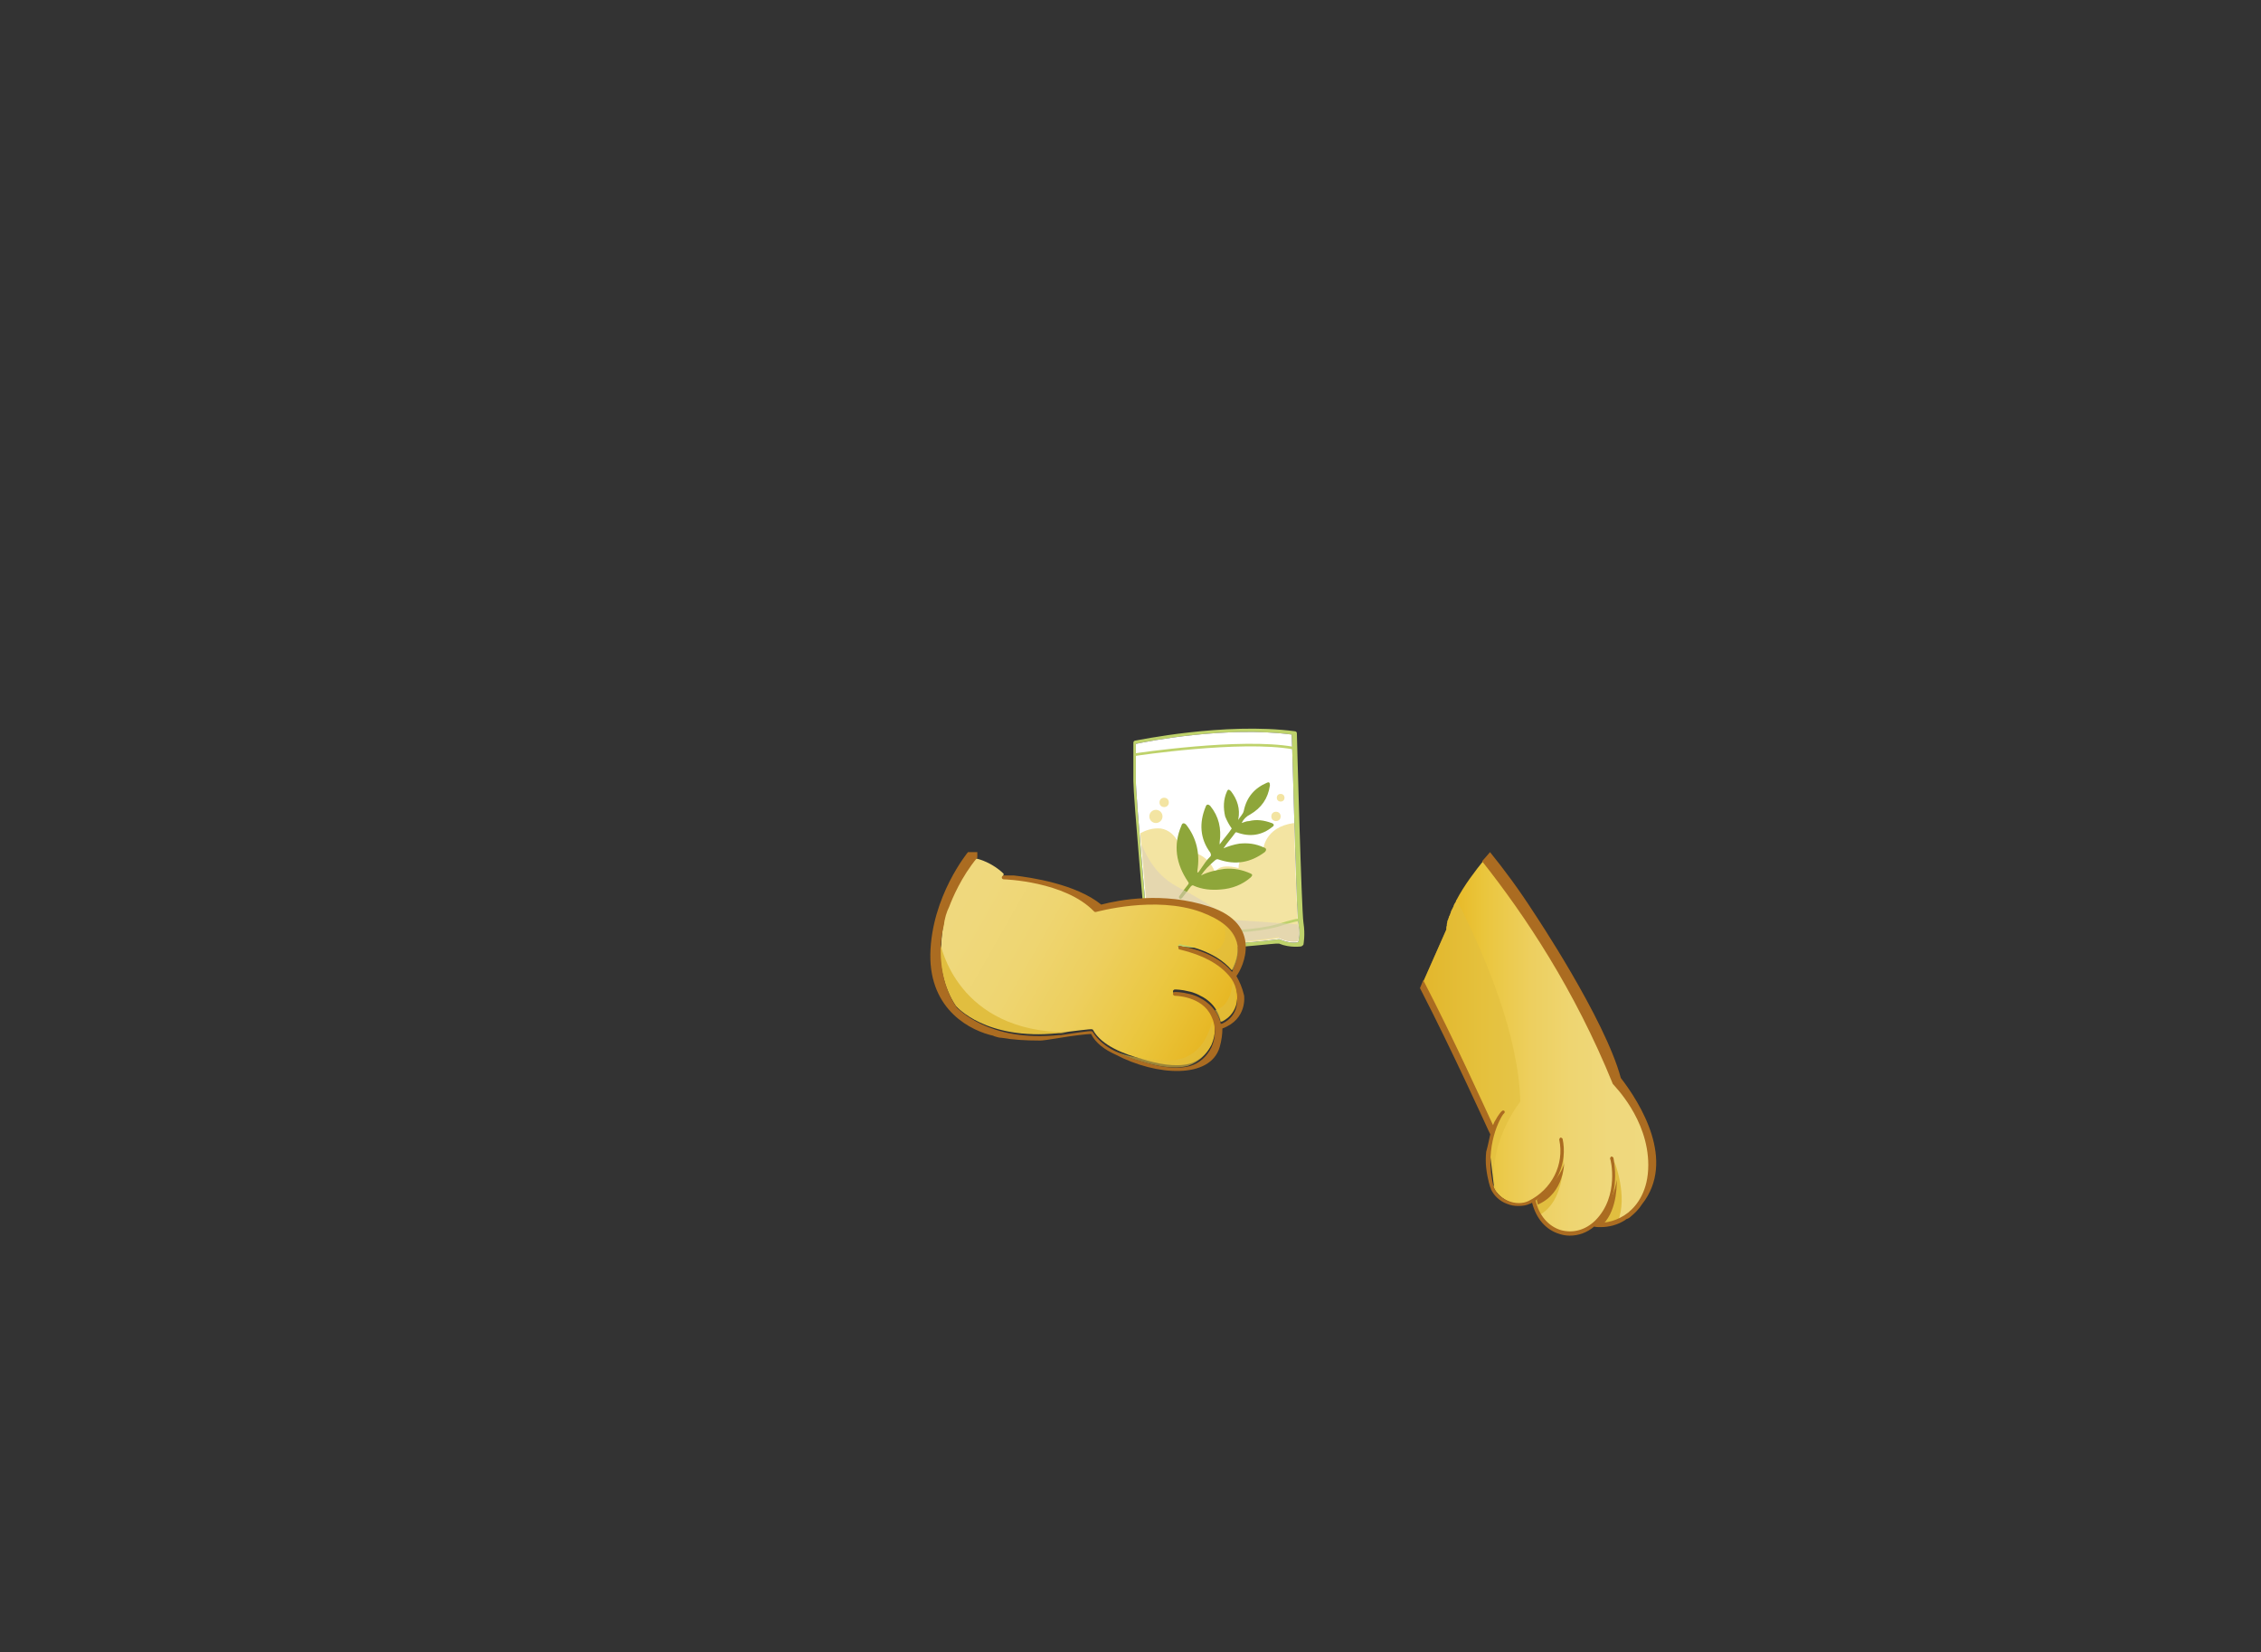 <?xml version="1.0" encoding="utf-8"?>
<!-- Generator: Adobe Illustrator 21.0.0, SVG Export Plug-In . SVG Version: 6.00 Build 0)  -->
<svg version="1.1" id="圖層_1" xmlns="http://www.w3.org/2000/svg" xmlns:xlink="http://www.w3.org/1999/xlink" x="0px" y="0px"
	 viewBox="0 0 822.9 601.4" style="enable-background:new 0 0 822.9 601.4;" xml:space="preserve">
<rect x="0" y="0" width="822.9" height="601.4" fill="#333333" stroke="none"/>
<style type="text/css">
	.st0{fill:url(#SVGID_1_);}
	.st1{fill:#E1BE3F;}
	.st2{fill:#AB6C21;}
	.st3{opacity:0.6;fill:#E1BE3F;enable-background:new    ;}
	.st4{fill:url(#SVGID_2_);}
	.st5{fill:#888888;}
	.st6{fill:#456430;}
	.st7{fill:#709846;}
	.st8{fill:url(#SVGID_3_);}
	.st9{fill:url(#SVGID_4_);}
	.st10{opacity:0.8;}
	.st11{fill:#C8C9CA;}
	.st12{fill:url(#SVGID_5_);}
	.st13{opacity:0.6;fill:#709846;enable-background:new    ;}
	.st14{fill:#FFFFFF;}
	.st15{fill:#211714;}
	.st16{fill:url(#SVGID_6_);}
	.st17{fill:url(#SVGID_7_);}
	.st18{fill:#BED26B;}
	.st19{fill:#F3E4A2;}
	.st20{fill:#8EA63A;}
	.st21{fill:none;stroke:#BED26B;stroke-width:0.939;stroke-miterlimit:10;}
	.st22{opacity:0.6;fill:#DCCFB8;enable-background:new    ;}
	.st23{fill:url(#SVGID_8_);}
	.st24{fill:url(#SVGID_9_);}
	.st25{opacity:0.6;}
	.st26{fill:url(#SVGID_10_);}
	.st27{fill:url(#SVGID_11_);}
	.st28{fill:url(#SVGID_12_);}
</style>
<g>
	<g>
		
			<linearGradient id="SVGID_1_" gradientUnits="userSpaceOnUse" x1="1082.694" y1="221.303" x2="1167.675" y2="221.303" gradientTransform="matrix(-1 0 0 -1 1686.164 602)">
			<stop  offset="0" style="stop-color:#EFD97F"/>
			<stop  offset="0.198" style="stop-color:#EFD87C"/>
			<stop  offset="0.373" style="stop-color:#EED571"/>
			<stop  offset="0.539" style="stop-color:#EDCF5F"/>
			<stop  offset="0.698" style="stop-color:#EBC845"/>
			<stop  offset="0.753" style="stop-color:#EAC53B"/>
			<stop  offset="1" style="stop-color:#E5AD14"/>
		</linearGradient>
		<path class="st0" d="M518.3,356.7l8.1-18.3c0-0.4,0-1,0.2-1.5c0-0.2,0-0.4,0-0.4c0-0.4,0.2-0.8,0.2-1c0-0.2,0-0.4,0.2-0.6
			c0.2-0.4,0.2-0.8,0.4-1.2c0-0.2,0-0.2,0.2-0.4c0.2-0.6,0.4-1,0.6-1.7c0-0.2,0.2-0.2,0.2-0.4c0.2-0.4,0.4-0.8,0.6-1.2
			c0-0.2,0.2-0.4,0.2-0.6c0.2-0.4,0.4-0.8,0.6-1c0-0.2,0.2-0.4,0.2-0.6c2.9-5.6,7.1-11,10-14.6c0.2-0.2,0.2-0.2,0.4-0.4
			c15.8,20,33.7,47.2,47.8,81.6c0,0,12.9,12.3,12.9,29.7c0,17.5-13.3,23.1-20.6,21.4l0,0c-8.1,7.1-19.6,2.7-21.8-8.7v-0.2
			c-0.4,0.2-1,0.6-1.7,0.8c-4.8,2.5-11.2-0.6-13.3-5l0,0l0,0c0-0.2-0.2-0.4-0.2-0.6l0.2-0.2l-1.7-14.1h0.4v-3.5l0.6-2.5
			c-0.2-0.6-0.6-1.5-0.8-2.3l-0.6-1l-0.8-2.5v-0.6c-2.7-6.4-6.7-15.4-11.9-26c-3.3-6.9-7.3-14.1-11.2-21L518.3,356.7z"/>
	</g>
	<path class="st1" d="M568.8,416.8c0,0,2.5,19.1-8.3,25.4l-1.9-5.4C558.6,436.8,570.1,430.8,568.8,416.8z"/>
	<path class="st1" d="M587.6,422.9c0,0,5,12.7,1.2,21.8c0,0-3.3,1.2-8.3,0.8C580.5,445.6,589,441.2,587.6,422.9z"/>
	<path class="st2" d="M569.3,422.9c0,0,0.2,11.4-9.6,15.6l-0.4-1.7C559.3,436.8,569.3,427.7,569.3,422.9z"/>
	<path class="st2" d="M588.4,429.5c0,0,0.6,10.6-5,16.2l-3.5-0.2C579.9,445.6,587.4,438.3,588.4,429.5z"/>
	<path class="st3" d="M518.3,356.7l8.1-18.3c0-0.4,0-1,0.2-1.5c0-0.2,0-0.4,0-0.4c0-0.4,0.2-0.8,0.2-1c0-0.2,0-0.4,0.2-0.6
		c0.2-0.4,0.2-0.8,0.4-1.2c0-0.2,0-0.2,0.2-0.4c0.2-0.6,0.4-1,0.6-1.7c0-0.2,0.2-0.2,0.2-0.4c0.2-0.4,0.4-0.8,0.6-1.2
		c0-0.2,0.2-0.4,0.2-0.6c0.2-0.4,0.4-0.8,0.6-1c0-0.2,0.2-0.4,0.2-0.6c0,0,0-0.2,0.2-0.2c10.8,21.2,22.5,49.5,23.1,73.4
		c0,0-13.3,16.9-8.5,33.3c-0.4-0.4-0.6-1-0.8-1.7l0,0l0,0c0-0.2-0.2-0.4-0.2-0.6l0.2-0.2l-1.7-14.1h0.4v-3.5l0.8-3.1l-1.9-2.7
		l-1-2.5l-20-43.5c0,0-1-1.2-2.9-4.2L518.3,356.7z"/>
	<g>
		<path class="st2" d="M542.4,412.9l-0.6-1.2l0,0c-0.2-0.4-13.1-28.9-25-52l1.2-2.9l0,0c10.8,20.8,22.7,47,25.4,52.8
			c0.4-1.2,0.8-1.7,0.8-1.7l0,0c1-1.9,2.3-3.5,2.5-3.5c0.2-0.2,0.6-0.2,0.8,0c0.2,0.2,0.2,0.6,0,0.8c-0.2,0.2-0.6,0.6-0.8,1
			c0,0-6.9,10.6-3.1,25.8l0,0c0.8,2.3,2.9,4.2,5.4,5.2c2.5,1,5.2,1,7.3,0c8.5-4.2,13.1-13.3,11.2-22.3c0-0.4,0.2-0.6,0.4-0.8
			c0.4,0,0.6,0.2,0.8,0.4c1.9,8.7-2.1,17.7-9.8,22.5c1.2,5.4,4.6,9.4,9.2,10.8c4.4,1.2,8.9,0,12.5-3.5c8.9-8.9,5.6-22.5,5.4-22.5
			c0-0.4,0.2-0.6,0.4-0.8c0.4,0,0.6,0.2,0.8,0.4c0,0.2,3.5,14.4-5.8,23.7l0,0c2.9,0.2,7.3-0.6,11.2-3.7c3.3-2.7,7.3-7.9,7.3-17.3
			c0-16.9-12.7-29.1-12.7-29.3l-0.2-0.2c-13.9-34.3-32-61.4-47.6-81.1l0.2-0.2c1-1.2,2.1-2.3,2.7-3.1l0,0c5.2,6.4,10.6,13.7,16,22.1
			l0,0c0,0,25.8,38.5,31.6,60.1c7.1,9.2,20.2,30.2,7.7,46c-1.2,1.9-2.7,3.3-4,4.4c-0.4,0.4-1,0.8-1.7,1c-0.2,0-0.2,0.2-0.2,0.2l0,0
			c-2.9,1.9-6,2.7-9.2,2.7c-0.8,0-1.7,0-2.3-0.2c-2.7,2.3-5.8,3.3-8.9,3.3c-1.2,0-2.5-0.2-3.7-0.6c-5-1.5-8.5-5.6-10-11.4
			c-0.2,0.2-0.6,0.4-0.8,0.4c-1.2,0.6-2.7,0.8-4.2,0.8c-1.5,0-2.7-0.2-4.2-0.8c-2.7-1-4.8-3.1-5.8-5.4l0,0c0,0,0,0,0-0.2
			c0-0.2-0.2-0.2-0.2-0.4l0,0c0,0-1-2.7-1.5-7.1c-0.2-1.7-0.2-3.7,0-5.8C541.6,416.8,542,414.6,542.4,412.9z"/>
	</g>
</g>
<g>
	<g>
		<path class="st18" d="M440.5,345.1c-6.5,0-12.6-0.3-17.1-2c-1.4,0.3-5.1,1.7-6.5,0.3c-0.7-0.7-0.7-1.7,0-3.4
			c-0.3-3.8-4.4-49.9-4.4-55.7v-14c0-0.3,0.3-0.7,0.7-0.7c0.3,0,32.5-6.8,58.1-3.4c0.3,0,0.7,0.3,0.7,0.7c0,0.7,1.7,64.6,2.4,69
			c0.7,4.4,0,7.9,0,7.9c0,0.3-0.3,0.3-0.7,0.7c0,0-4.1,0.7-8.2-1C463.7,343.3,452.1,345.1,440.5,345.1z M423.4,341.6L423.4,341.6
			c12.6,4.4,41.7,0.3,42,0.3h0.3c3.1,1.4,5.8,1.4,6.8,1c0.3-1,0.7-3.4,0-6.8c-0.7-4.4-2-61.5-2.4-68.7c-23.6-3.1-52.3,2.4-56.7,3.4
			v13.3c0,5.8,4.4,55.3,4.4,55.7v0.3c-0.3,1-0.7,1.7-0.3,2C418.6,343,421.4,342.3,423.4,341.6C423.1,341.6,423.4,341.6,423.4,341.6z
			"/>
		<path class="st14" d="M423.4,341.6L423.4,341.6c12.6,4.4,41.7,0.3,42,0.3h0.3c3.1,1.4,5.8,1.4,6.8,1c0.3-1,0.7-3.4,0-6.8
			c-0.7-4.4-2-61.5-2.4-68.7c-23.6-3.1-52.3,2.4-56.7,3.4v13.3c0,5.8,4.4,55.3,4.4,55.7v0.3c-0.3,1-0.7,1.7-0.3,2
			C418.6,343,421.4,342.3,423.4,341.6C423.1,341.6,423.4,341.6,423.4,341.6z"/>
		<path class="st19" d="M417.9,342.3c0.7,0.7,3.4,0,5.1-0.7h0.3c0,0,0,0,0.3,0c12.3,4.4,41.3,0.3,41.7,0h0.3c3.1,1.4,5.8,1.4,6.8,1
			c0.3-1,0.7-3.4,0-6.8c-0.3-2.4-1-19.5-1.4-36.2c-10.9,1.4-11.3,9.9-11.3,9.9c-9.6,0.3-8.9,6.5-8.9,6.5c-7.9-2-8.5,1.7-8.5,1.7
			c-3.4-8.9-12.3-7.9-12.3-7.9s-1.4-7.2-7.5-8.2c-3.1-0.3-5.5,0.7-7.5,1.7c1.4,16.1,3.1,36.2,3.1,36.6v0.3
			C417.9,341.3,417.6,342,417.9,342.3z"/>
		<path class="st20" d="M437.1,318.7c2.7-1.4,5.8-2,8.5-2.4c3.4-0.3,6.5,0.3,9.6,1.7c0.7,0.3,0.7,0.7,0,1.4
			c-3.1,2.7-6.8,4.1-10.9,4.4c-3.4,0.3-6.8,0-9.9-1.4c-0.3-0.3-0.7,0-1,0.3c-1,1.4-2,2.7-3.1,4.1c-0.3,0.3-0.7,0.7-1,0.3
			c-0.3-0.3-0.3-0.7,0-1c1-1.4,2-2.7,3.1-4.1c0.3-0.3,0.3-0.7,0-1c-4.4-6.5-5.5-13.3-2.4-20.5c0.3-1,1-1,1.7-0.3
			c3.8,4.8,5.1,10.6,4.1,16.7c0,0.3,0,0.3,0,0.7c0,0,0,0,0.3,0c0.3-0.3,0.7-1,1-1.4c1-1.4,2-3.1,3.4-4.4c0.3-0.3,0.3-0.7,0-1.4
			c-3.8-5.1-4.1-10.9-1.7-16.7c0.3-1,1-1,1.7-0.3c3.1,3.8,4.1,8.2,3.4,13.3c0,0.3,0,0.3,0,0.7c1.4-2,3.1-3.8,4.4-5.8
			c-1-1.4-1.7-2.7-2.4-4.4c-0.7-3.1-0.7-6.1,0.7-9.2c0.3-0.7,0.7-0.7,1.4,0c2.4,3.1,3.4,6.5,2.7,10.2c0,0,0,0,0,0.3
			c0.7-1.4,1.7-2,2-3.4c1-4.8,3.8-8.2,8.5-10.2c0.7-0.3,1,0,1,1c-0.7,4.8-3.1,8.2-7.2,10.6c-1.4,0.7-2.4,1.7-3.1,3.1
			c1-0.3,1.7-0.7,2.7-0.7c2.7-0.7,5.5-0.3,8.2,0.7c1,0.3,1,1,0.3,1.4c-3.8,3.1-8.2,3.8-13,2H450h-0.3c-1.4,2-3.1,3.8-4.4,5.8
			c1.7-0.7,3.8-1.4,5.8-1.7c3.1-0.3,5.8,0,8.9,1.4c1,0.3,1,1,0.3,1.7c-5.1,3.8-10.6,4.8-16.7,2.7c-0.7-0.3-1,0-1.4,0.3
			C440.1,315,438.4,316.7,437.1,318.7z"/>
		<path class="st21" d="M413.2,274.7c0,0,38.3-5.8,57.4-2.4"/>
		<path class="st21" d="M417.9,336.2c0,0,1.7,1.4,4.1,1.7c2.7,0,26.3,3.4,43-1c0,0,6.1-2,7.5-2"/>
		<circle class="st19" cx="420.7" cy="297.2" r="2.4"/>
		<circle class="st19" cx="423.7" cy="292.1" r="1.7"/>
		<circle class="st19" cx="464.4" cy="297.2" r="1.7"/>
		<circle class="st19" cx="466.1" cy="290.4" r="1.4"/>
		<path class="st22" d="M465.8,341.6c3.1,1.4,5.8,1.4,6.8,1c0-1,0.3-3.1,0-6.1h-0.3l-24.3-1.7c0,0-7.5-5.8-19.5-12
			c-7.2-3.8-10.9-10.2-13-15.4c1.4,15,2.7,31.8,2.7,32.1v0.3c-0.3,1-0.7,1.7-0.3,2c0.7,0.7,3.4,0,5.1-0.7h0.3c0,0,0,0,0.3,0
			c12.3,4.4,41.3,0.3,41.7,0C465.4,341.6,465.8,341.6,465.8,341.6z"/>
	</g>
	<g>
		<g>
			<linearGradient id="SVGID_2_" gradientUnits="userSpaceOnUse" x1="333.192" y1="315.257" x2="452.681" y2="383.024">
				<stop  offset="0" style="stop-color:#EFD97F"/>
				<stop  offset="0.198" style="stop-color:#EFD87C"/>
				<stop  offset="0.373" style="stop-color:#EED571"/>
				<stop  offset="0.539" style="stop-color:#EDCF5F"/>
				<stop  offset="0.698" style="stop-color:#EBC845"/>
				<stop  offset="0.753" style="stop-color:#EAC53B"/>
				<stop  offset="1" style="stop-color:#E5AD14"/>
			</linearGradient>
			<path class="st4" d="M429.5,345.1c-0.3,0-0.7-0.3-0.7-0.7c0-0.3,0.3-0.7,0.7-0.7c0.3,0,0.7,0.3,1,0.3l0,0c0,0,11.6,1.7,17.8,9.2
				c2-3.8,2.7-7.5,1.7-10.9c-1.4-4.4-5.8-8.2-13-10.9c-16.4-5.8-37.9,0-38.3,0c-0.3,0-0.3,0-0.7-0.3c-10.9-10.9-32.8-11.6-32.8-11.6
				H365l0.3-1.4c0,0-4.1-4.4-10.9-5.8c0,0-4.8,6.1-8.2,14c-0.3,0.7-0.7,1-0.7,1.7l0,0l0,0c-1,2.4-1.7,5.1-2,7.9
				c-2,9.9-1,21.9,4.8,30.1c0.3,0.3,10.9,12.6,37.2,9.9c0.3,0,0.7,0,0.7,0l0,0c11.3-1.4,11.3-1.4,11.6-1c3.1,5.8,11.6,8.9,17.8,10.6
				c5.5,1.7,12,3.1,17.4,1.7c3.4-1,6.1-3.4,7.9-6.8c1.7-3.8,1.7-7.9,0-11.3c-3.8-7.5-13.3-7.5-13.3-7.5c-0.3,0-0.7-0.3-0.7-0.7
				c0-0.3,0.3-0.7,0.7-0.7c0.3,0,2.4,0,5.1,0.7l0,0c0,0,2,0.3,4.4,1.7l0,0c0,0,5.8,2.4,7.2,9.2c0.7,0,1-0.3,1.7-0.7
				c2.7-1.7,3.8-4.4,4.1-6.1c0.7-3.8-0.3-7.9-2.7-10.6C443.6,350.2,437.4,346.8,429.5,345.1z"/>
		</g>
		<g class="st25">
			<path class="st1" d="M440.5,380.9c1.4-3.1,1.7-6.1,0.7-9.2c-1.4,5.5-5.1,14.7-16.7,14.3c-13-0.3-19.5-3.4-21.5-4.8
				c3.8,2.4,8.2,4.1,12,5.1c5.5,1.7,12,3.1,17.4,1.7C436,386.7,438.8,384.3,440.5,380.9z"/>
			<path class="st1" d="M448.7,353.3c2-3.8,2.7-7.5,1.7-10.9c-0.7-2.7-2.7-4.8-5.5-6.8c1,2,2,6.1-0.7,9.2c-1.4,1.4-3.1,1.7-5.1,1.7
				C442.2,347.8,445.9,349.8,448.7,353.3z"/>
			<path class="st1" d="M445.6,371.4c2.7-1.7,3.8-4.4,4.1-6.1c0.3-2.7,0-5.8-1-8.2c-0.3,3.8-1.7,9.6-6.5,10.6l0,0
				c0.7,1.4,1.7,2.7,2,4.4C444.6,372,445.3,371.7,445.6,371.4z"/>
			<path class="st1" d="M433.3,344.4L433.3,344.4l-1-0.7C432.3,343.7,432.6,344,433.3,344.4z"/>
		</g>
		<path class="st1" d="M342.1,343c-0.3,8.2,1.4,16.7,5.8,23.2c0.3,0.3,10.9,12.6,37.2,9.9c0.3,0,0.7,0,0.7,0l0,0c1,0,2-0.3,3.1-0.3
			C348.2,375.8,342.4,344,342.1,343z"/>
		<path class="st2" d="M450,355.3c2.4-3.1,9.9-18.8-9.9-25.3c-16.7-5.5-32.8-2.4-39.3-0.7l0,0c-9.2-7.5-25.6-9.9-31.8-10.6
			c-0.7,0-1.4,0-2,0c0.3,0,0.3,0,0.7,0c-1.4,0-2.4,0-2.4,0c-0.3,0-0.7,0.3-0.7,0.7s0.3,0.7,0.7,0.7c0.3,0,22.2,0.7,32.8,11.6
			c0.3,0.3,0.3,0.3,0.7,0.3c0.3,0,21.5-6.1,38.3,0c7.2,2.7,11.6,6.1,13,10.9c1,3.4,0.3,7.2-1.7,10.9c-6.1-7.5-17.8-9.2-17.8-9.2l0,0
			c-0.3,0-0.7-0.3-1-0.3c-0.3,0-0.7,0-0.7,0.7c0,0.3,0,0.7,0.7,0.7c8.2,2,14,5.1,17.8,9.6c2.4,2.7,3.4,6.8,2.7,10.6
			c-0.3,2-1.4,4.4-4.1,6.1c-0.7,0.3-1,0.7-1.7,0.7c-1.4-6.5-7.2-9.2-7.2-9.2l0,0c-2.4-1.4-4.4-1.7-4.4-1.7l0,0
			c-2.7-0.7-4.8-0.7-5.1-0.7s-0.7,0.3-0.7,0.7c0,0.3,0.3,0.7,0.7,0.7c0,0,9.9,0,13.3,7.5c1.7,3.4,1.7,7.5,0,11.3
			c-1.7,3.4-4.4,5.8-7.9,6.8c-5.5,1.4-12,0-17.4-1.7c-6.1-1.7-14.3-4.8-17.8-10.6c-0.3-0.7-0.3-0.7-11.6,1l0,0c-0.3,0-0.7,0-0.7,0
			c-26,2.7-36.9-9.9-37.2-9.9c-5.8-8.2-7.2-20.2-4.8-30.1c0.3-2.4,1-4.8,2-6.8c1-2.7,4.4-10.9,10.2-17.8v-2h-3.4
			c0,0-13.3,16.1-13.7,37.2l0,0c-0.3,20.5,15,28,23.2,29.7c0,0,0,0-0.3,0c1,0.3,2,0.7,3.1,0.7l0,0l0,0c4.1,0.7,8.5,1,14,1
			c0.7,0,3.1-0.3,7.2-1c4.1-0.7,9.9-1.4,11.3-1.4c1.7,3.4,5.1,5.8,8.9,7.5l0,0c15,7.9,34.5,8.9,37.9-2.7l0,0c0.7-2.4,1-4.8,1-6.8
			c9.2-3.4,7.9-12,7.9-12C452.1,359.4,451.1,357.3,450,355.3z"/>
	</g>
</g>
</svg>
